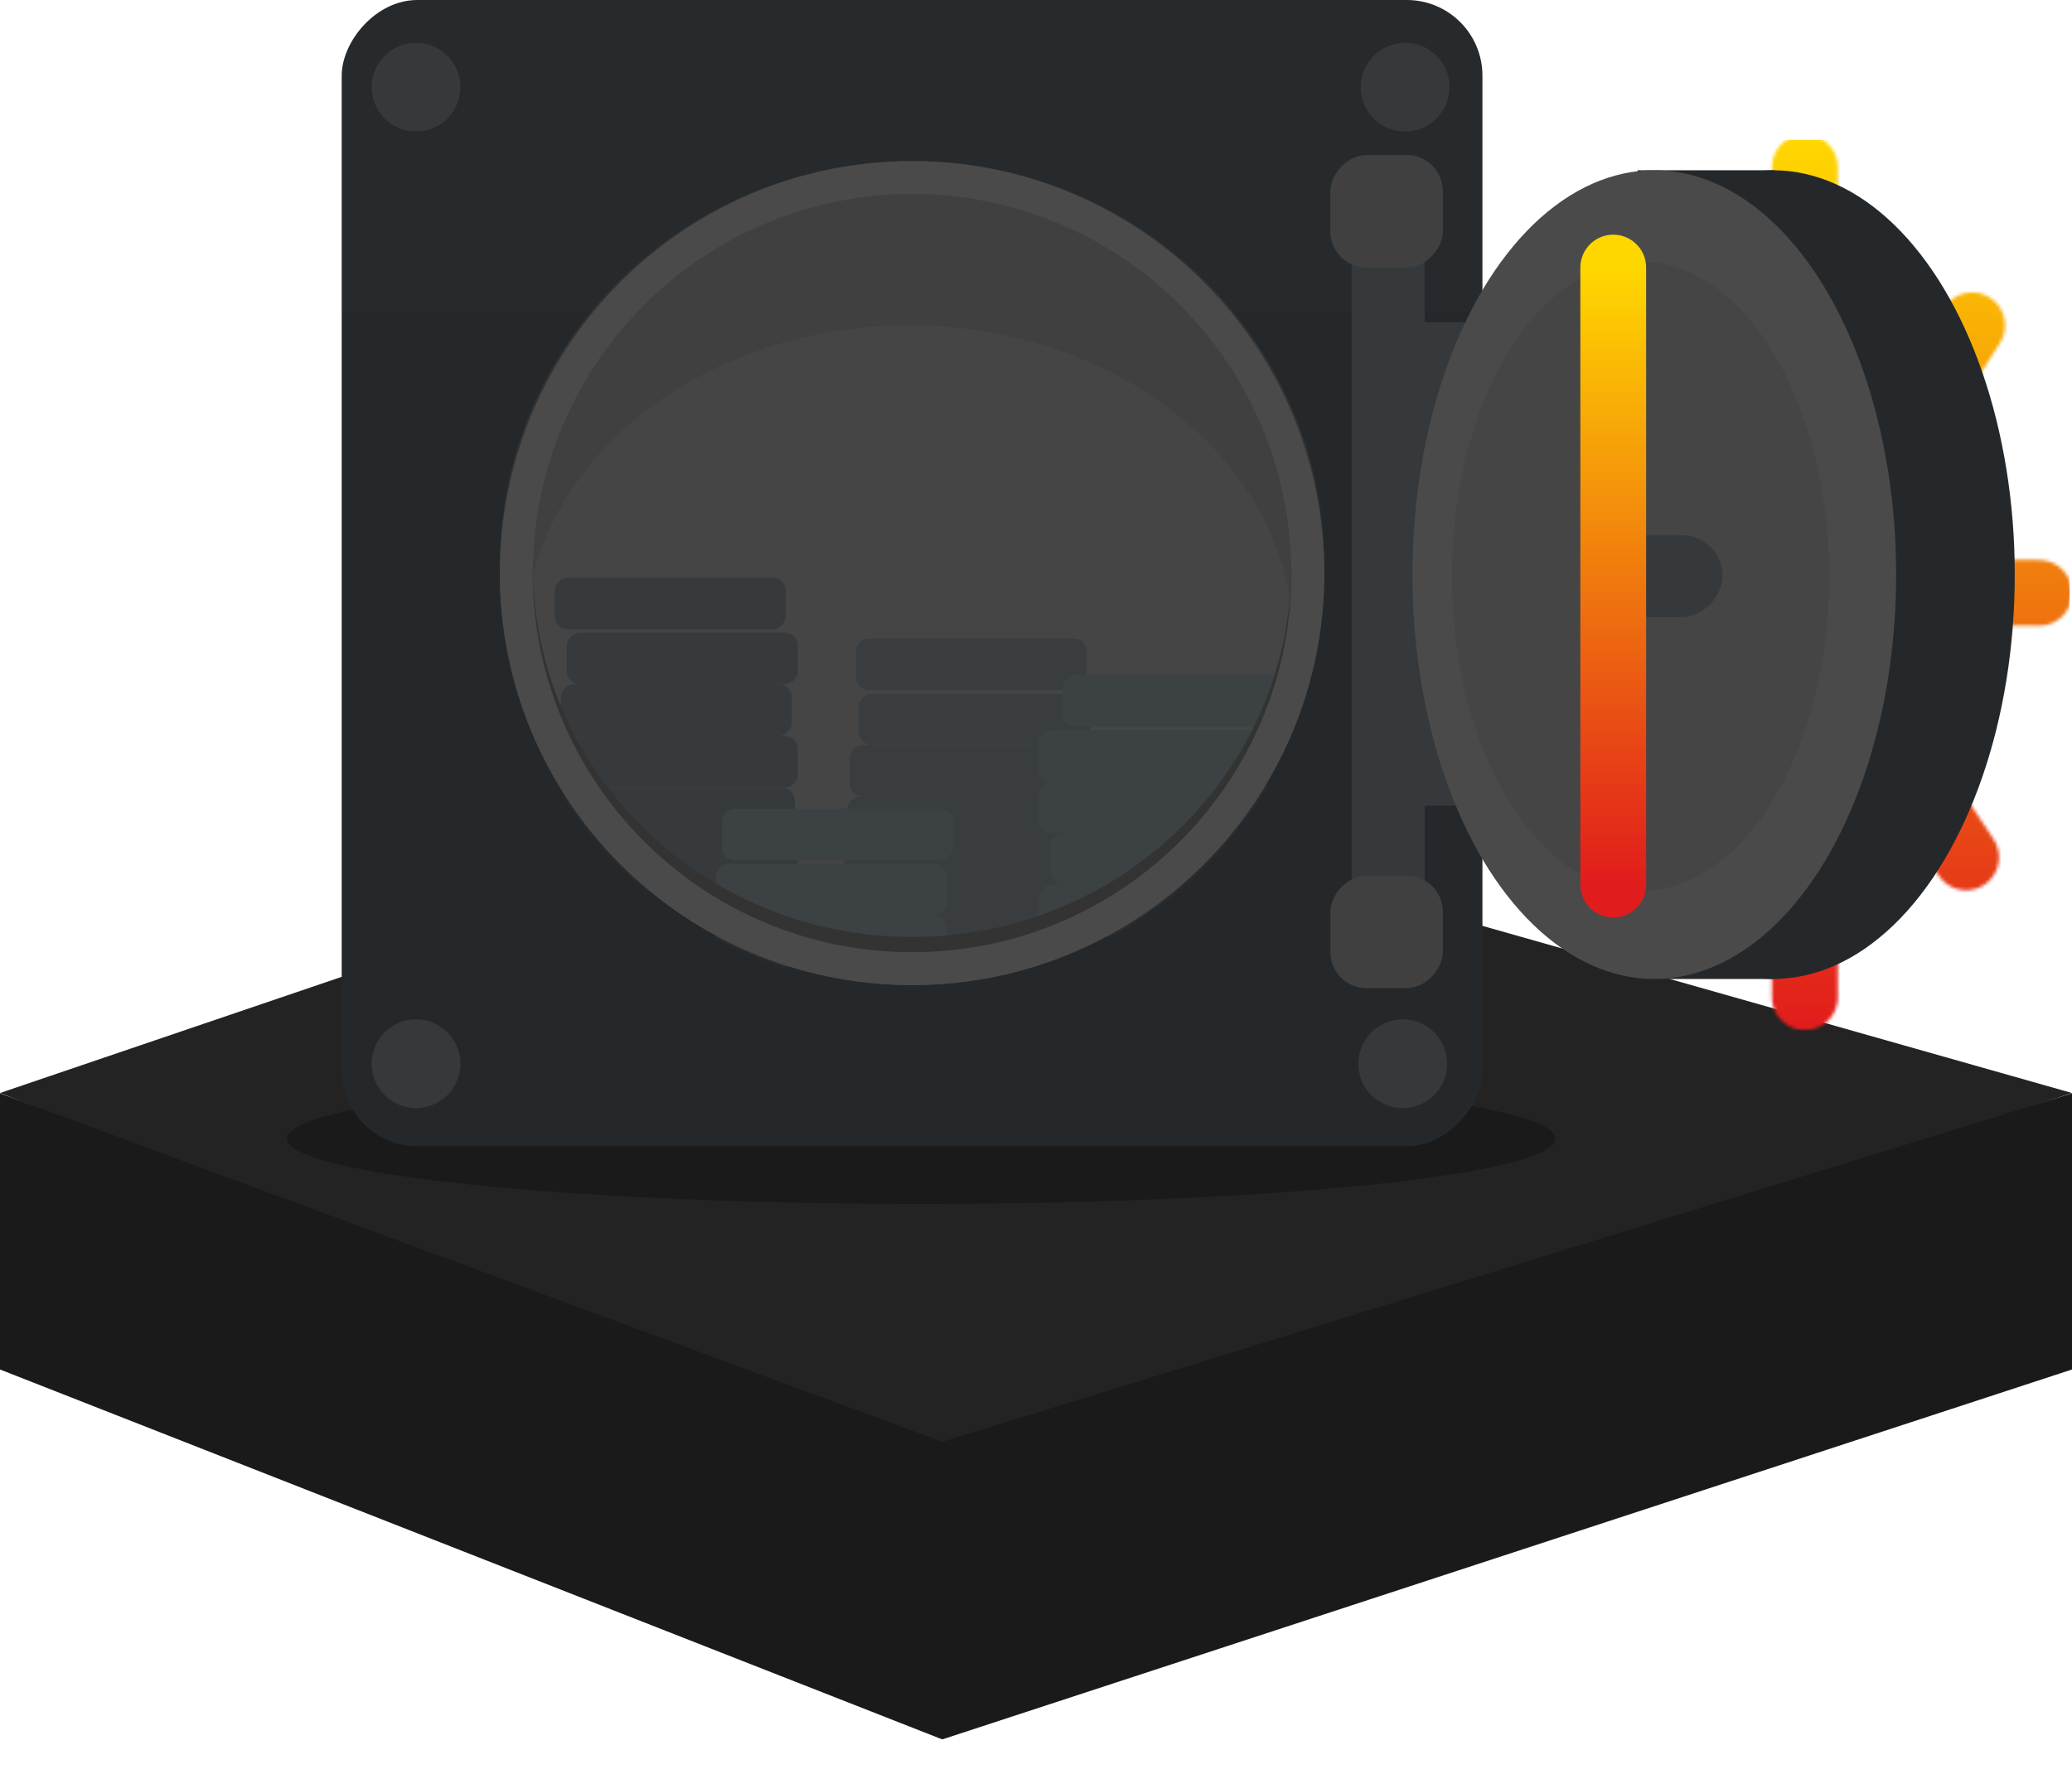 <svg width="630" height="541" viewBox="0 0 630 541" fill="none" xmlns="http://www.w3.org/2000/svg">
<path d="M630 332.417L286.47 235L0 332.417L286.47 445L630 332.417Z" fill="#232323"/>
<path d="M630 416.5V332.5L286.5 438.5L0 332.5V416.5L286.5 529L630 416.5Z" fill="#1A1A1A"/>
<ellipse cx="192.846" cy="19.88" rx="192.846" ry="19.88" transform="matrix(-1 0 0 1 472.938 326.399)" fill="#1A1A1A"/>
<rect width="346.845" height="348.591" rx="23" transform="matrix(-1 0 0 1 450.74 0)" fill="url(#paint0_linear_163_237)"/>
<g filter="url(#filter0_d_163_237)">
<circle cx="13.5" cy="13.5" r="13.5" transform="matrix(-1 0 0 1 440.74 11)" fill="#35393C"/>
</g>
<g filter="url(#filter1_d_163_237)">
<circle cx="13.5" cy="13.5" r="13.5" transform="matrix(-1 0 0 1 140 11)" fill="#35393C"/>
</g>
<g filter="url(#filter2_d_163_237)">
<circle cx="13.5" cy="13.5" r="13.5" transform="matrix(-1 0 0 1 440 312)" fill="#35393C"/>
</g>
<g filter="url(#filter3_d_163_237)">
<circle cx="13.5" cy="13.5" r="13.5" transform="matrix(-1 0 0 1 140 312)" fill="#35393C"/>
</g>
<path d="M156.99 174.295C156.99 240.728 210.861 294.585 277.317 294.585C343.773 294.585 397.644 240.728 397.644 174.295C397.644 107.863 343.773 54.006 277.317 54.006C210.861 54.006 156.99 107.863 156.99 174.295Z" fill="#404040" stroke="#494949" stroke-width="10"/>
<ellipse cx="117.002" cy="96.163" rx="117.002" ry="96.163" transform="matrix(-1 0 0 1 393.395 98.937)" fill="#454545"/>
<mask id="mask0_163_237" style="mask-type:alpha" maskUnits="userSpaceOnUse" x="151" y="49" width="252" height="251">
<path d="M156.99 174.295C156.99 240.728 210.861 294.585 277.317 294.585C343.773 294.585 397.644 240.728 397.644 174.295C397.644 107.863 343.773 54.006 277.317 54.006C210.861 54.006 156.99 107.863 156.99 174.295Z" fill="#404040" stroke="#494949" stroke-width="10"/>
</mask>
<g mask="url(#mask0_163_237)">
<g filter="url(#filter4_i_163_237)">
<rect width="70.294" height="15.719" rx="4" transform="matrix(-1 0 0 1 326.8 272.77)" fill="#3A3D3F"/>
</g>
<g filter="url(#filter5_i_163_237)">
<rect width="70.294" height="15.719" rx="4" transform="matrix(-1 0 0 1 326.8 257.051)" fill="#3A3D3F"/>
</g>
<g filter="url(#filter6_i_163_237)">
<rect width="70.294" height="15.719" rx="4" transform="matrix(-1 0 0 1 327.725 241.332)" fill="#3A3D3F"/>
</g>
<g filter="url(#filter7_i_163_237)">
<rect width="70.294" height="15.719" rx="4" transform="matrix(-1 0 0 1 328.65 225.613)" fill="#3A3D3F"/>
</g>
<g filter="url(#filter8_i_163_237)">
<rect width="70.294" height="15.719" rx="4" transform="matrix(-1 0 0 1 331.425 209.894)" fill="#3A3D3F"/>
</g>
<rect width="70.294" height="15.719" rx="4" transform="matrix(-1 0 0 1 330.5 194.175)" fill="#3A3D3F"/>
<g filter="url(#filter9_i_163_237)">
<rect width="70.294" height="15.719" rx="4" transform="matrix(-1 0 0 1 242.633 254.277)" fill="#373A3C"/>
</g>
<g filter="url(#filter10_i_163_237)">
<rect width="70.294" height="15.719" rx="4" transform="matrix(-1 0 0 1 241.708 238.558)" fill="#373A3C"/>
</g>
<g filter="url(#filter11_i_163_237)">
<rect width="70.294" height="15.719" rx="4" transform="matrix(-1 0 0 1 242.633 222.839)" fill="#373A3C"/>
</g>
<g filter="url(#filter12_i_163_237)">
<rect width="70.294" height="15.719" rx="4" transform="matrix(-1 0 0 1 240.783 207.12)" fill="#373A3C"/>
</g>
<g filter="url(#filter13_i_163_237)">
<rect width="70.294" height="15.719" rx="4" transform="matrix(-1 0 0 1 242.633 191.401)" fill="#373A3C"/>
</g>
<rect width="70.294" height="15.719" rx="4" transform="matrix(-1 0 0 1 238.933 175.682)" fill="#373A3C"/>
<rect width="69.369" height="15.719" rx="4" transform="matrix(-1 0 0 1 392.47 205.271)" fill="#3C4143"/>
<g filter="url(#filter14_i_163_237)">
<rect width="70.294" height="15.719" rx="4" transform="matrix(-1 0 0 1 385.995 220.99)" fill="#3C4143"/>
</g>
<g filter="url(#filter15_i_163_237)">
<rect width="70.294" height="15.719" rx="4" transform="matrix(-1 0 0 1 385.995 236.709)" fill="#3C4143"/>
</g>
<g filter="url(#filter16_i_163_237)">
<rect width="70.294" height="15.719" rx="4" transform="matrix(-1 0 0 1 389.695 252.428)" fill="#3C4143"/>
</g>
<g filter="url(#filter17_i_163_237)">
<rect width="70.294" height="15.719" rx="4" transform="matrix(-1 0 0 1 385.995 268.147)" fill="#3C4143"/>
</g>
<g filter="url(#filter18_i_163_237)">
<rect width="70.294" height="15.719" rx="4" transform="matrix(-1 0 0 1 287.954 277.393)" fill="#3C4143"/>
</g>
<g filter="url(#filter19_i_163_237)">
<rect width="70.294" height="15.719" rx="4" transform="matrix(-1 0 0 1 287.954 261.674)" fill="#3C4143"/>
</g>
<rect width="70.294" height="15.719" rx="4" transform="matrix(-1 0 0 1 289.804 245.955)" fill="#3C4143"/>
</g>
<path d="M156.99 171.984C156.99 237.052 210.773 289.961 277.317 289.961C343.861 289.961 397.644 237.052 397.644 171.984C397.644 106.915 343.861 54.006 277.317 54.006C210.773 54.006 156.99 106.915 156.99 171.984Z" stroke="#333333" stroke-width="10"/>
<path d="M156.99 174.295C156.99 240.728 210.861 294.585 277.317 294.585C343.773 294.585 397.644 240.728 397.644 174.295C397.644 107.863 343.773 54.006 277.317 54.006C210.861 54.006 156.99 107.863 156.99 174.295Z" stroke="#4A4A4A" stroke-width="10"/>
<mask id="mask1_163_237" style="mask-type:alpha" maskUnits="userSpaceOnUse" x="437" y="40" width="193" height="274">
<path d="M548.781 50.855L548.781 303.283" stroke="url(#paint1_linear_163_237)" stroke-width="20" stroke-linecap="round"/>
<path d="M620 180.306L447.965 179.386" stroke="url(#paint2_linear_163_237)" stroke-width="20" stroke-linecap="round"/>
<path d="M479.412 81.369L597.802 260.75" stroke="url(#paint3_linear_163_237)" stroke-width="20" stroke-linecap="round"/>
<path d="M599.652 98.937L488.661 274.619" stroke="url(#paint4_linear_163_237)" stroke-width="20" stroke-linecap="round"/>
</mask>
<g mask="url(#mask1_163_237)">
<rect width="138.738" height="270.921" transform="matrix(-1 0 0 1 629.249 42.534)" fill="url(#paint5_linear_163_237)"/>
</g>
<path d="M433.166 57.328H410.968V294.037H433.166V57.328Z" fill="#35393C"/>
<path d="M449.815 101.711C449.815 99.668 448.158 98.012 446.115 98.012H425.767C423.723 98.012 422.067 99.668 422.067 101.711V241.332C422.067 243.375 423.723 245.031 425.767 245.031H446.115C448.158 245.031 449.815 243.375 449.815 241.332V101.711Z" fill="#35393C"/>
<rect width="34.222" height="34.212" rx="11" transform="matrix(-1 0 0 1 438.716 266.297)" fill="#404040"/>
<rect width="34.222" height="34.212" rx="11" transform="matrix(-1 0 0 1 438.716 47.157)" fill="#404040"/>
<rect width="41.621" height="245.955" transform="matrix(-1 0 0 1 539.532 51.78)" fill="#25282B"/>
<ellipse cx="73.531" cy="122.978" rx="73.531" ry="122.978" transform="matrix(-1 0 0 1 612.601 51.78)" fill="#25282B"/>
<ellipse cx="73.531" cy="122.978" rx="73.531" ry="122.978" transform="matrix(-1 0 0 1 576.529 51.78)" fill="#4A4A4A"/>
<g filter="url(#filter20_ii_163_237)">
<ellipse cx="57.345" cy="95.701" rx="57.345" ry="95.701" transform="matrix(-1 0 0 1 556.18 79.519)" fill="#454545"/>
</g>
<rect width="40.697" height="24.965" rx="12.483" transform="matrix(-1 0 0 1 523.808 162.737)" fill="#35393C"/>
<path d="M490.511 81.369L490.511 269.071" stroke="url(#paint6_linear_163_237)" stroke-width="20" stroke-linecap="round"/>
<defs>
<filter id="filter0_d_163_237" x="413.74" y="11" width="27" height="29" filterUnits="userSpaceOnUse" color-interpolation-filters="sRGB">
<feFlood flood-opacity="0" result="BackgroundImageFix"/>
<feColorMatrix in="SourceAlpha" type="matrix" values="0 0 0 0 0 0 0 0 0 0 0 0 0 0 0 0 0 0 127 0" result="hardAlpha"/>
<feOffset dy="2"/>
<feComposite in2="hardAlpha" operator="out"/>
<feColorMatrix type="matrix" values="0 0 0 0 0 0 0 0 0 0 0 0 0 0 0 0 0 0 0.25 0"/>
<feBlend mode="normal" in2="BackgroundImageFix" result="effect1_dropShadow_163_237"/>
<feBlend mode="normal" in="SourceGraphic" in2="effect1_dropShadow_163_237" result="shape"/>
</filter>
<filter id="filter1_d_163_237" x="113" y="11" width="27" height="29" filterUnits="userSpaceOnUse" color-interpolation-filters="sRGB">
<feFlood flood-opacity="0" result="BackgroundImageFix"/>
<feColorMatrix in="SourceAlpha" type="matrix" values="0 0 0 0 0 0 0 0 0 0 0 0 0 0 0 0 0 0 127 0" result="hardAlpha"/>
<feOffset dy="2"/>
<feComposite in2="hardAlpha" operator="out"/>
<feColorMatrix type="matrix" values="0 0 0 0 0 0 0 0 0 0 0 0 0 0 0 0 0 0 0.25 0"/>
<feBlend mode="normal" in2="BackgroundImageFix" result="effect1_dropShadow_163_237"/>
<feBlend mode="normal" in="SourceGraphic" in2="effect1_dropShadow_163_237" result="shape"/>
</filter>
<filter id="filter2_d_163_237" x="413" y="310" width="27" height="29" filterUnits="userSpaceOnUse" color-interpolation-filters="sRGB">
<feFlood flood-opacity="0" result="BackgroundImageFix"/>
<feColorMatrix in="SourceAlpha" type="matrix" values="0 0 0 0 0 0 0 0 0 0 0 0 0 0 0 0 0 0 127 0" result="hardAlpha"/>
<feOffset dy="-2"/>
<feComposite in2="hardAlpha" operator="out"/>
<feColorMatrix type="matrix" values="0 0 0 0 0 0 0 0 0 0 0 0 0 0 0 0 0 0 0.25 0"/>
<feBlend mode="normal" in2="BackgroundImageFix" result="effect1_dropShadow_163_237"/>
<feBlend mode="normal" in="SourceGraphic" in2="effect1_dropShadow_163_237" result="shape"/>
</filter>
<filter id="filter3_d_163_237" x="113" y="310" width="27" height="29" filterUnits="userSpaceOnUse" color-interpolation-filters="sRGB">
<feFlood flood-opacity="0" result="BackgroundImageFix"/>
<feColorMatrix in="SourceAlpha" type="matrix" values="0 0 0 0 0 0 0 0 0 0 0 0 0 0 0 0 0 0 127 0" result="hardAlpha"/>
<feOffset dy="-2"/>
<feComposite in2="hardAlpha" operator="out"/>
<feColorMatrix type="matrix" values="0 0 0 0 0 0 0 0 0 0 0 0 0 0 0 0 0 0 0.25 0"/>
<feBlend mode="normal" in2="BackgroundImageFix" result="effect1_dropShadow_163_237"/>
<feBlend mode="normal" in="SourceGraphic" in2="effect1_dropShadow_163_237" result="shape"/>
</filter>
<filter id="filter4_i_163_237" x="256.506" y="272.77" width="70.294" height="15.719" filterUnits="userSpaceOnUse" color-interpolation-filters="sRGB">
<feFlood flood-opacity="0" result="BackgroundImageFix"/>
<feBlend mode="normal" in="SourceGraphic" in2="BackgroundImageFix" result="shape"/>
<feColorMatrix in="SourceAlpha" type="matrix" values="0 0 0 0 0 0 0 0 0 0 0 0 0 0 0 0 0 0 127 0" result="hardAlpha"/>
<feOffset dy="1"/>
<feComposite in2="hardAlpha" operator="arithmetic" k2="-1" k3="1"/>
<feColorMatrix type="matrix" values="0 0 0 0 0 0 0 0 0 0 0 0 0 0 0 0 0 0 0.25 0"/>
<feBlend mode="normal" in2="shape" result="effect1_innerShadow_163_237"/>
</filter>
<filter id="filter5_i_163_237" x="256.506" y="257.051" width="70.294" height="15.719" filterUnits="userSpaceOnUse" color-interpolation-filters="sRGB">
<feFlood flood-opacity="0" result="BackgroundImageFix"/>
<feBlend mode="normal" in="SourceGraphic" in2="BackgroundImageFix" result="shape"/>
<feColorMatrix in="SourceAlpha" type="matrix" values="0 0 0 0 0 0 0 0 0 0 0 0 0 0 0 0 0 0 127 0" result="hardAlpha"/>
<feOffset dy="1"/>
<feComposite in2="hardAlpha" operator="arithmetic" k2="-1" k3="1"/>
<feColorMatrix type="matrix" values="0 0 0 0 0 0 0 0 0 0 0 0 0 0 0 0 0 0 0.25 0"/>
<feBlend mode="normal" in2="shape" result="effect1_innerShadow_163_237"/>
</filter>
<filter id="filter6_i_163_237" x="257.431" y="241.332" width="70.294" height="15.719" filterUnits="userSpaceOnUse" color-interpolation-filters="sRGB">
<feFlood flood-opacity="0" result="BackgroundImageFix"/>
<feBlend mode="normal" in="SourceGraphic" in2="BackgroundImageFix" result="shape"/>
<feColorMatrix in="SourceAlpha" type="matrix" values="0 0 0 0 0 0 0 0 0 0 0 0 0 0 0 0 0 0 127 0" result="hardAlpha"/>
<feOffset dy="1"/>
<feComposite in2="hardAlpha" operator="arithmetic" k2="-1" k3="1"/>
<feColorMatrix type="matrix" values="0 0 0 0 0 0 0 0 0 0 0 0 0 0 0 0 0 0 0.25 0"/>
<feBlend mode="normal" in2="shape" result="effect1_innerShadow_163_237"/>
</filter>
<filter id="filter7_i_163_237" x="258.356" y="225.613" width="70.294" height="15.719" filterUnits="userSpaceOnUse" color-interpolation-filters="sRGB">
<feFlood flood-opacity="0" result="BackgroundImageFix"/>
<feBlend mode="normal" in="SourceGraphic" in2="BackgroundImageFix" result="shape"/>
<feColorMatrix in="SourceAlpha" type="matrix" values="0 0 0 0 0 0 0 0 0 0 0 0 0 0 0 0 0 0 127 0" result="hardAlpha"/>
<feOffset dy="1"/>
<feComposite in2="hardAlpha" operator="arithmetic" k2="-1" k3="1"/>
<feColorMatrix type="matrix" values="0 0 0 0 0 0 0 0 0 0 0 0 0 0 0 0 0 0 0.25 0"/>
<feBlend mode="normal" in2="shape" result="effect1_innerShadow_163_237"/>
</filter>
<filter id="filter8_i_163_237" x="261.131" y="209.894" width="70.294" height="15.719" filterUnits="userSpaceOnUse" color-interpolation-filters="sRGB">
<feFlood flood-opacity="0" result="BackgroundImageFix"/>
<feBlend mode="normal" in="SourceGraphic" in2="BackgroundImageFix" result="shape"/>
<feColorMatrix in="SourceAlpha" type="matrix" values="0 0 0 0 0 0 0 0 0 0 0 0 0 0 0 0 0 0 127 0" result="hardAlpha"/>
<feOffset dy="1"/>
<feComposite in2="hardAlpha" operator="arithmetic" k2="-1" k3="1"/>
<feColorMatrix type="matrix" values="0 0 0 0 0 0 0 0 0 0 0 0 0 0 0 0 0 0 0.25 0"/>
<feBlend mode="normal" in2="shape" result="effect1_innerShadow_163_237"/>
</filter>
<filter id="filter9_i_163_237" x="172.339" y="254.277" width="70.294" height="15.719" filterUnits="userSpaceOnUse" color-interpolation-filters="sRGB">
<feFlood flood-opacity="0" result="BackgroundImageFix"/>
<feBlend mode="normal" in="SourceGraphic" in2="BackgroundImageFix" result="shape"/>
<feColorMatrix in="SourceAlpha" type="matrix" values="0 0 0 0 0 0 0 0 0 0 0 0 0 0 0 0 0 0 127 0" result="hardAlpha"/>
<feOffset dy="1"/>
<feComposite in2="hardAlpha" operator="arithmetic" k2="-1" k3="1"/>
<feColorMatrix type="matrix" values="0 0 0 0 0 0 0 0 0 0 0 0 0 0 0 0 0 0 0.25 0"/>
<feBlend mode="normal" in2="shape" result="effect1_innerShadow_163_237"/>
</filter>
<filter id="filter10_i_163_237" x="171.414" y="238.558" width="70.294" height="15.719" filterUnits="userSpaceOnUse" color-interpolation-filters="sRGB">
<feFlood flood-opacity="0" result="BackgroundImageFix"/>
<feBlend mode="normal" in="SourceGraphic" in2="BackgroundImageFix" result="shape"/>
<feColorMatrix in="SourceAlpha" type="matrix" values="0 0 0 0 0 0 0 0 0 0 0 0 0 0 0 0 0 0 127 0" result="hardAlpha"/>
<feOffset dy="1"/>
<feComposite in2="hardAlpha" operator="arithmetic" k2="-1" k3="1"/>
<feColorMatrix type="matrix" values="0 0 0 0 0 0 0 0 0 0 0 0 0 0 0 0 0 0 0.25 0"/>
<feBlend mode="normal" in2="shape" result="effect1_innerShadow_163_237"/>
</filter>
<filter id="filter11_i_163_237" x="172.339" y="222.839" width="70.294" height="15.719" filterUnits="userSpaceOnUse" color-interpolation-filters="sRGB">
<feFlood flood-opacity="0" result="BackgroundImageFix"/>
<feBlend mode="normal" in="SourceGraphic" in2="BackgroundImageFix" result="shape"/>
<feColorMatrix in="SourceAlpha" type="matrix" values="0 0 0 0 0 0 0 0 0 0 0 0 0 0 0 0 0 0 127 0" result="hardAlpha"/>
<feOffset dy="1"/>
<feComposite in2="hardAlpha" operator="arithmetic" k2="-1" k3="1"/>
<feColorMatrix type="matrix" values="0 0 0 0 0 0 0 0 0 0 0 0 0 0 0 0 0 0 0.25 0"/>
<feBlend mode="normal" in2="shape" result="effect1_innerShadow_163_237"/>
</filter>
<filter id="filter12_i_163_237" x="170.489" y="207.12" width="70.294" height="15.719" filterUnits="userSpaceOnUse" color-interpolation-filters="sRGB">
<feFlood flood-opacity="0" result="BackgroundImageFix"/>
<feBlend mode="normal" in="SourceGraphic" in2="BackgroundImageFix" result="shape"/>
<feColorMatrix in="SourceAlpha" type="matrix" values="0 0 0 0 0 0 0 0 0 0 0 0 0 0 0 0 0 0 127 0" result="hardAlpha"/>
<feOffset dy="1"/>
<feComposite in2="hardAlpha" operator="arithmetic" k2="-1" k3="1"/>
<feColorMatrix type="matrix" values="0 0 0 0 0 0 0 0 0 0 0 0 0 0 0 0 0 0 0.25 0"/>
<feBlend mode="normal" in2="shape" result="effect1_innerShadow_163_237"/>
</filter>
<filter id="filter13_i_163_237" x="172.339" y="191.401" width="70.294" height="15.719" filterUnits="userSpaceOnUse" color-interpolation-filters="sRGB">
<feFlood flood-opacity="0" result="BackgroundImageFix"/>
<feBlend mode="normal" in="SourceGraphic" in2="BackgroundImageFix" result="shape"/>
<feColorMatrix in="SourceAlpha" type="matrix" values="0 0 0 0 0 0 0 0 0 0 0 0 0 0 0 0 0 0 127 0" result="hardAlpha"/>
<feOffset dy="1"/>
<feComposite in2="hardAlpha" operator="arithmetic" k2="-1" k3="1"/>
<feColorMatrix type="matrix" values="0 0 0 0 0 0 0 0 0 0 0 0 0 0 0 0 0 0 0.25 0"/>
<feBlend mode="normal" in2="shape" result="effect1_innerShadow_163_237"/>
</filter>
<filter id="filter14_i_163_237" x="315.701" y="220.99" width="70.294" height="15.719" filterUnits="userSpaceOnUse" color-interpolation-filters="sRGB">
<feFlood flood-opacity="0" result="BackgroundImageFix"/>
<feBlend mode="normal" in="SourceGraphic" in2="BackgroundImageFix" result="shape"/>
<feColorMatrix in="SourceAlpha" type="matrix" values="0 0 0 0 0 0 0 0 0 0 0 0 0 0 0 0 0 0 127 0" result="hardAlpha"/>
<feOffset dy="1"/>
<feComposite in2="hardAlpha" operator="arithmetic" k2="-1" k3="1"/>
<feColorMatrix type="matrix" values="0 0 0 0 0 0 0 0 0 0 0 0 0 0 0 0 0 0 0.25 0"/>
<feBlend mode="normal" in2="shape" result="effect1_innerShadow_163_237"/>
</filter>
<filter id="filter15_i_163_237" x="315.701" y="236.709" width="70.294" height="15.719" filterUnits="userSpaceOnUse" color-interpolation-filters="sRGB">
<feFlood flood-opacity="0" result="BackgroundImageFix"/>
<feBlend mode="normal" in="SourceGraphic" in2="BackgroundImageFix" result="shape"/>
<feColorMatrix in="SourceAlpha" type="matrix" values="0 0 0 0 0 0 0 0 0 0 0 0 0 0 0 0 0 0 127 0" result="hardAlpha"/>
<feOffset dy="1"/>
<feComposite in2="hardAlpha" operator="arithmetic" k2="-1" k3="1"/>
<feColorMatrix type="matrix" values="0 0 0 0 0 0 0 0 0 0 0 0 0 0 0 0 0 0 0.25 0"/>
<feBlend mode="normal" in2="shape" result="effect1_innerShadow_163_237"/>
</filter>
<filter id="filter16_i_163_237" x="319.401" y="252.428" width="70.294" height="15.719" filterUnits="userSpaceOnUse" color-interpolation-filters="sRGB">
<feFlood flood-opacity="0" result="BackgroundImageFix"/>
<feBlend mode="normal" in="SourceGraphic" in2="BackgroundImageFix" result="shape"/>
<feColorMatrix in="SourceAlpha" type="matrix" values="0 0 0 0 0 0 0 0 0 0 0 0 0 0 0 0 0 0 127 0" result="hardAlpha"/>
<feOffset dy="1"/>
<feComposite in2="hardAlpha" operator="arithmetic" k2="-1" k3="1"/>
<feColorMatrix type="matrix" values="0 0 0 0 0 0 0 0 0 0 0 0 0 0 0 0 0 0 0.25 0"/>
<feBlend mode="normal" in2="shape" result="effect1_innerShadow_163_237"/>
</filter>
<filter id="filter17_i_163_237" x="315.701" y="268.147" width="70.294" height="15.719" filterUnits="userSpaceOnUse" color-interpolation-filters="sRGB">
<feFlood flood-opacity="0" result="BackgroundImageFix"/>
<feBlend mode="normal" in="SourceGraphic" in2="BackgroundImageFix" result="shape"/>
<feColorMatrix in="SourceAlpha" type="matrix" values="0 0 0 0 0 0 0 0 0 0 0 0 0 0 0 0 0 0 127 0" result="hardAlpha"/>
<feOffset dy="1"/>
<feComposite in2="hardAlpha" operator="arithmetic" k2="-1" k3="1"/>
<feColorMatrix type="matrix" values="0 0 0 0 0 0 0 0 0 0 0 0 0 0 0 0 0 0 0.25 0"/>
<feBlend mode="normal" in2="shape" result="effect1_innerShadow_163_237"/>
</filter>
<filter id="filter18_i_163_237" x="217.66" y="277.393" width="70.294" height="15.719" filterUnits="userSpaceOnUse" color-interpolation-filters="sRGB">
<feFlood flood-opacity="0" result="BackgroundImageFix"/>
<feBlend mode="normal" in="SourceGraphic" in2="BackgroundImageFix" result="shape"/>
<feColorMatrix in="SourceAlpha" type="matrix" values="0 0 0 0 0 0 0 0 0 0 0 0 0 0 0 0 0 0 127 0" result="hardAlpha"/>
<feOffset dy="1"/>
<feComposite in2="hardAlpha" operator="arithmetic" k2="-1" k3="1"/>
<feColorMatrix type="matrix" values="0 0 0 0 0 0 0 0 0 0 0 0 0 0 0 0 0 0 0.25 0"/>
<feBlend mode="normal" in2="shape" result="effect1_innerShadow_163_237"/>
</filter>
<filter id="filter19_i_163_237" x="217.66" y="261.674" width="70.294" height="15.719" filterUnits="userSpaceOnUse" color-interpolation-filters="sRGB">
<feFlood flood-opacity="0" result="BackgroundImageFix"/>
<feBlend mode="normal" in="SourceGraphic" in2="BackgroundImageFix" result="shape"/>
<feColorMatrix in="SourceAlpha" type="matrix" values="0 0 0 0 0 0 0 0 0 0 0 0 0 0 0 0 0 0 127 0" result="hardAlpha"/>
<feOffset dy="1"/>
<feComposite in2="hardAlpha" operator="arithmetic" k2="-1" k3="1"/>
<feColorMatrix type="matrix" values="0 0 0 0 0 0 0 0 0 0 0 0 0 0 0 0 0 0 0.25 0"/>
<feBlend mode="normal" in2="shape" result="effect1_innerShadow_163_237"/>
</filter>
<filter id="filter20_ii_163_237" x="441.49" y="79.519" width="114.69" height="191.401" filterUnits="userSpaceOnUse" color-interpolation-filters="sRGB">
<feFlood flood-opacity="0" result="BackgroundImageFix"/>
<feBlend mode="normal" in="SourceGraphic" in2="BackgroundImageFix" result="shape"/>
<feColorMatrix in="SourceAlpha" type="matrix" values="0 0 0 0 0 0 0 0 0 0 0 0 0 0 0 0 0 0 127 0" result="hardAlpha"/>
<feOffset dy="-4"/>
<feComposite in2="hardAlpha" operator="arithmetic" k2="-1" k3="1"/>
<feColorMatrix type="matrix" values="0 0 0 0 0.2 0 0 0 0 0.2 0 0 0 0 0.2 0 0 0 1 0"/>
<feBlend mode="normal" in2="shape" result="effect1_innerShadow_163_237"/>
<feColorMatrix in="SourceAlpha" type="matrix" values="0 0 0 0 0 0 0 0 0 0 0 0 0 0 0 0 0 0 127 0" result="hardAlpha"/>
<feOffset dy="4"/>
<feComposite in2="hardAlpha" operator="arithmetic" k2="-1" k3="1"/>
<feColorMatrix type="matrix" values="0 0 0 0 0.251 0 0 0 0 0.251 0 0 0 0 0.251 0 0 0 1 0"/>
<feBlend mode="normal" in2="effect1_innerShadow_163_237" result="effect2_innerShadow_163_237"/>
</filter>
<linearGradient id="paint0_linear_163_237" x1="173.423" y1="0" x2="173.423" y2="348.591" gradientUnits="userSpaceOnUse">
<stop offset="0.272" stop-color="#272A2C"/>
<stop offset="0.273" stop-color="#25282B"/>
</linearGradient>
<linearGradient id="paint1_linear_163_237" x1="549.281" y1="50.855" x2="549.281" y2="303.283" gradientUnits="userSpaceOnUse">
<stop stop-color="#FFD700"/>
<stop offset="1" stop-color="#E11C1C"/>
</linearGradient>
<linearGradient id="paint2_linear_163_237" x1="619.997" y1="180.806" x2="447.962" y2="179.885" gradientUnits="userSpaceOnUse">
<stop stop-color="#FFD700"/>
<stop offset="1" stop-color="#E11C1C"/>
</linearGradient>
<linearGradient id="paint3_linear_163_237" x1="479.829" y1="81.093" x2="598.17" y2="260.507" gradientUnits="userSpaceOnUse">
<stop stop-color="#FFD700"/>
<stop offset="1" stop-color="#E11C1C"/>
</linearGradient>
<linearGradient id="paint4_linear_163_237" x1="600.075" y1="99.204" x2="489.132" y2="274.916" gradientUnits="userSpaceOnUse">
<stop stop-color="#FFD700"/>
<stop offset="1" stop-color="#E11C1C"/>
</linearGradient>
<linearGradient id="paint5_linear_163_237" x1="69.369" y1="0" x2="69.369" y2="270.921" gradientUnits="userSpaceOnUse">
<stop stop-color="#FFD700"/>
<stop offset="1" stop-color="#E11C1C"/>
</linearGradient>
<linearGradient id="paint6_linear_163_237" x1="491.011" y1="81.369" x2="491.011" y2="269.071" gradientUnits="userSpaceOnUse">
<stop stop-color="#FFD700"/>
<stop offset="1" stop-color="#E11C1C"/>
</linearGradient>
</defs>
</svg>
